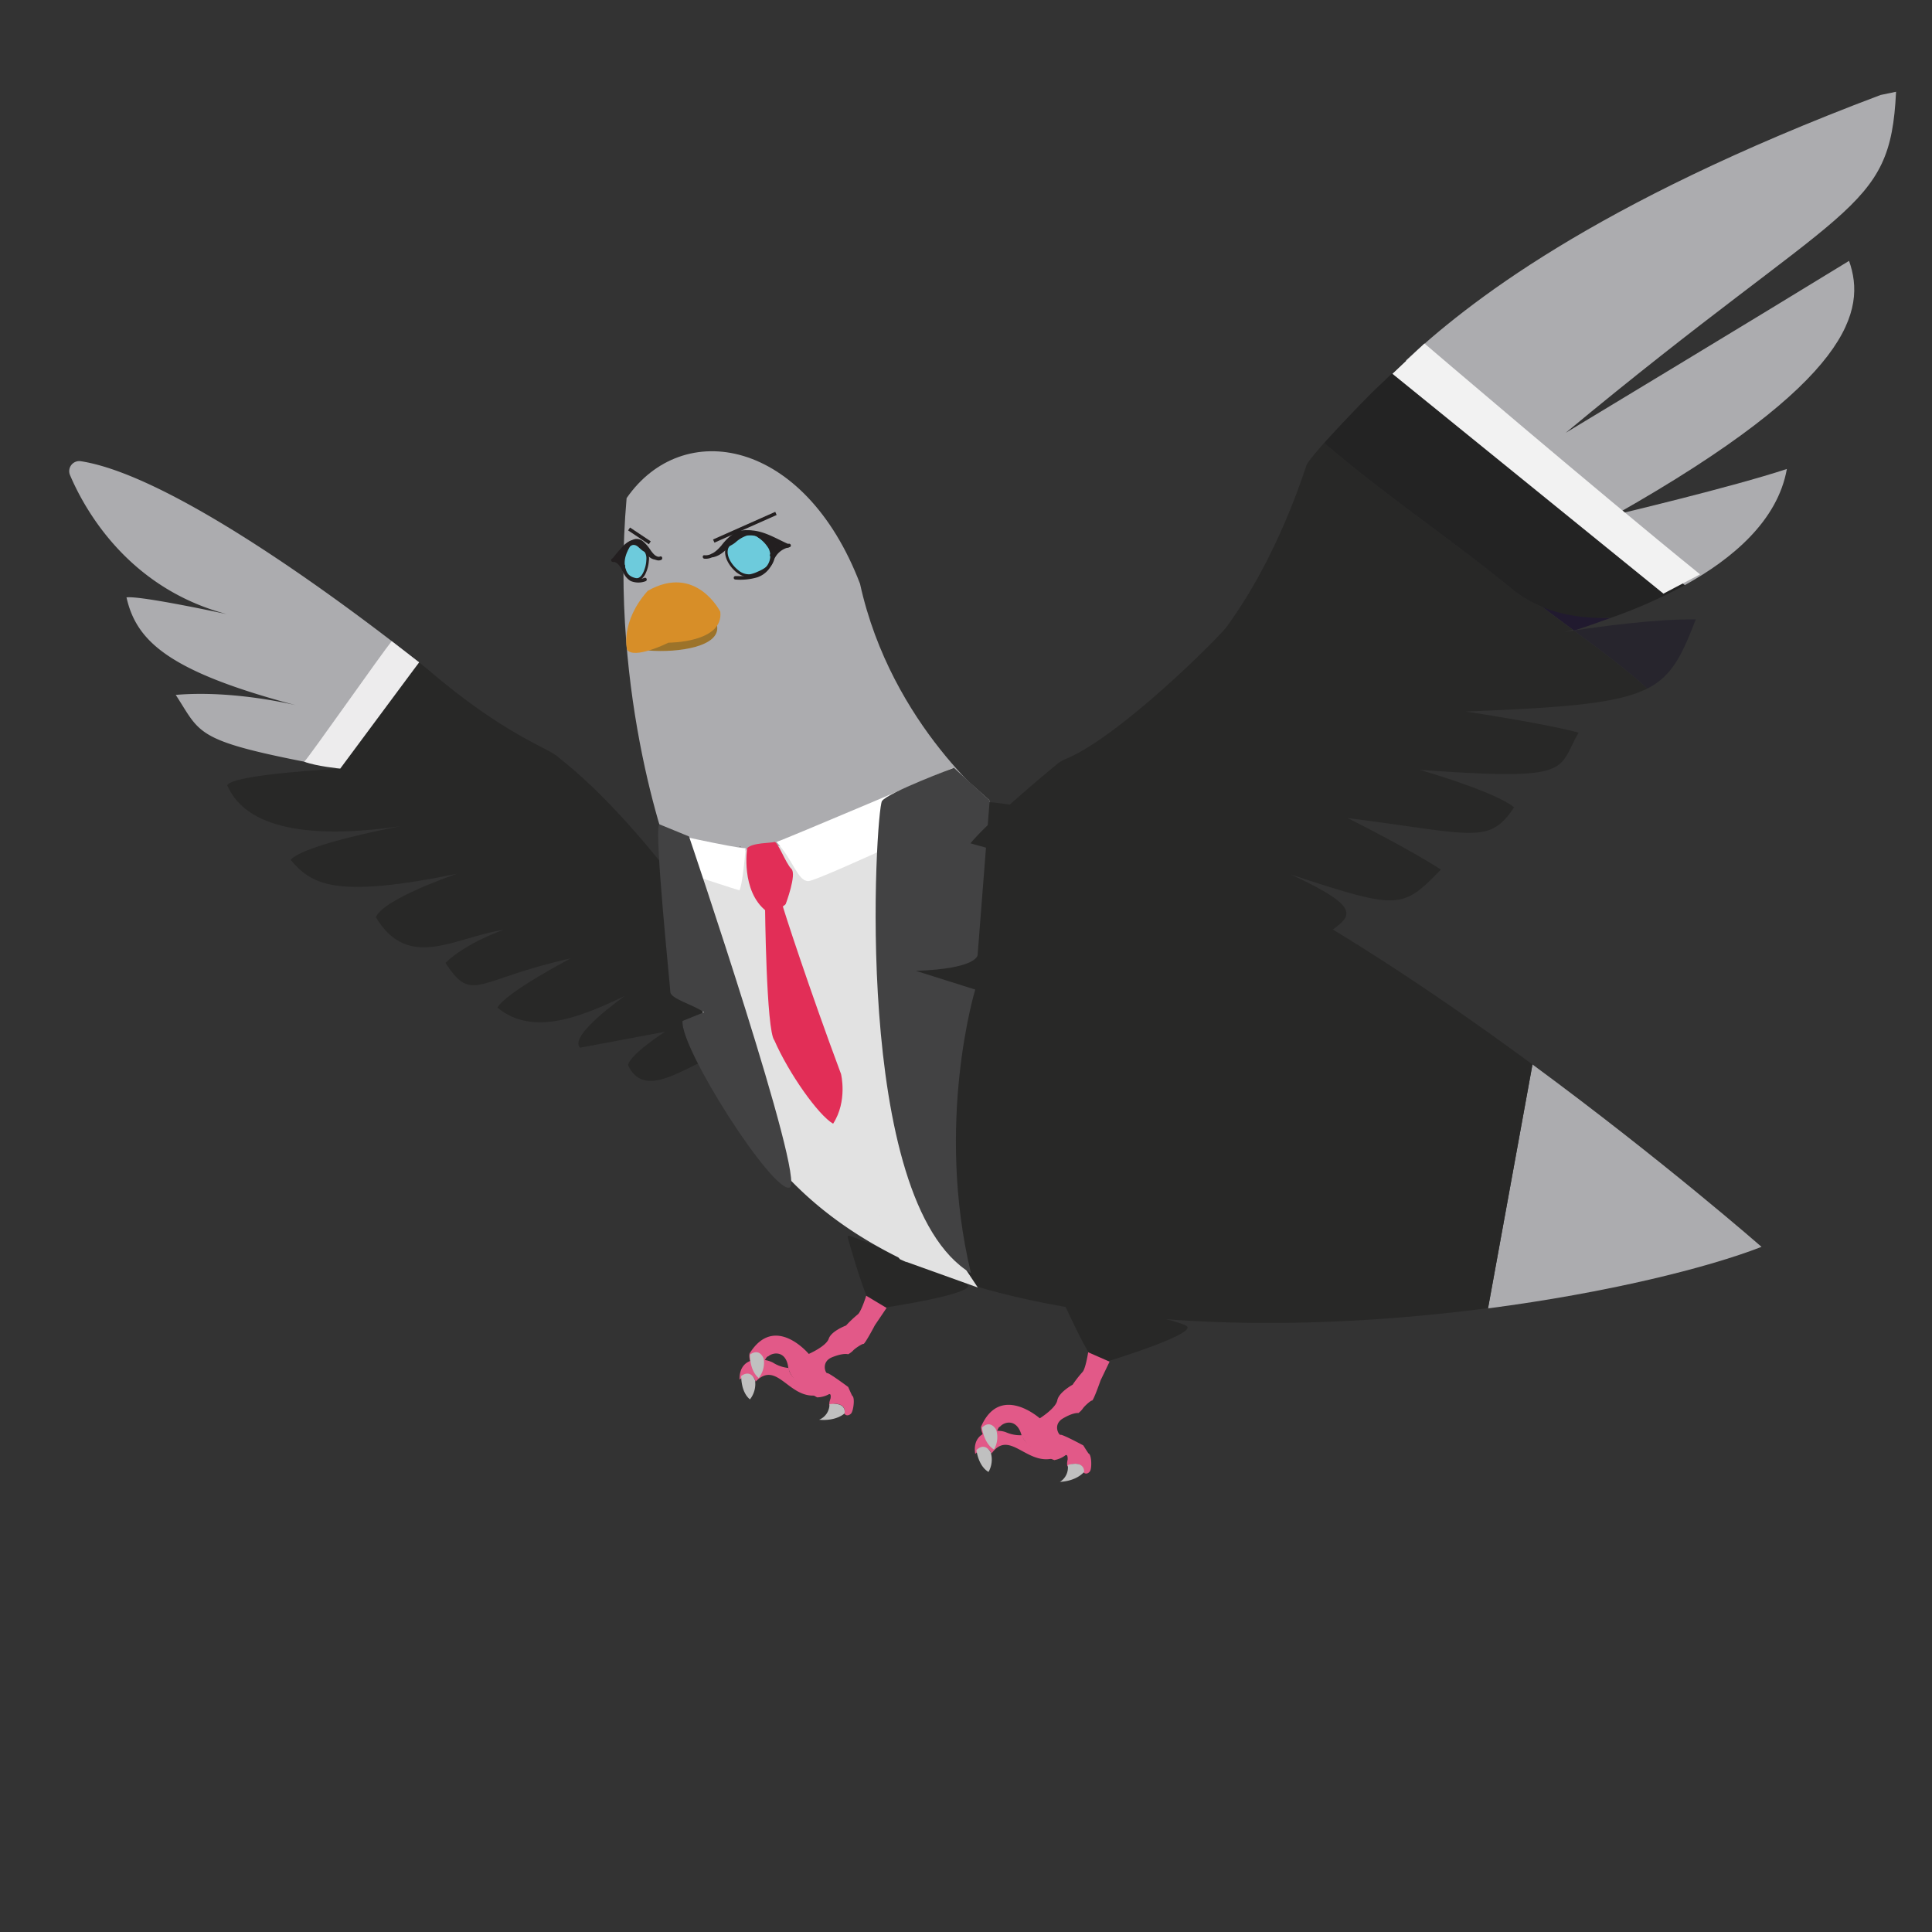 <svg id="Layer_1" data-name="Layer 1" xmlns="http://www.w3.org/2000/svg" viewBox="0 0 559 559"><rect x="0" y="0" width="559" height="559" fill="#333333" stroke="none"/><defs><style>.cls-1,.cls-18{fill:#282827;}.cls-2{fill:#e25988;}.cls-3{fill:silver;}.cls-4{fill:#acacaf;}.cls-5{fill:#e2e2e2;}.cls-6{fill:#231f20;}.cls-7{fill:#6dcbdc;}.cls-8{fill:#9c732a;}.cls-9{fill:#d78e28;}.cls-10{fill:#e22e57;}.cls-11{fill:#fff;}.cls-12{fill:#424243;}.cls-13{fill:#211a2f;}.cls-14{fill:#27252d;}.cls-15{fill:#232323;}.cls-16{fill:#f2f2f2;}.cls-17{fill:#edeced;}.cls-18{stroke:#231f20;stroke-miterlimit:10;}</style></defs><path class="cls-1" d="M245.89,357.59c-.37-.13-.71.1-.62.41,1,3.55,5.47,19.12,7.09,19.67a14.08,14.08,0,0,0,3.93.62s26.71-4,23.56-6.7C277,369.14,250.86,359.43,245.89,357.59Z"/><path class="cls-2" d="M250.63,374.9s-1.47,4.74-2.5,5.45a33.74,33.74,0,0,0-3.34,3.17s-4.25,1.58-5,3.81-5.78,4.41-5.78,4.41-9.88-11.83-17.14-.1c-.47,3.08,2.46,6.19,2.46,6.19s2.25-5.67,2.93-5.36c1.32-1.22,5.06-1.8,5.79,3s8.37,8.84,8.37,8.84a7.45,7.45,0,0,0,3.18-.78c1.1-.73.68,1.2.68,1.2s-.55,1.33-.24,1.94c2.18-1.29,5,.24,4.08,1.88.37,1.28,1.5,1.13,2.15.41s1.18-4.64.3-5.12c-.37-.72-1.15-2.53-1.15-2.53s-5.58-4.16-6.06-4-1.91-3.27,1.41-4.61,4.63-.86,4.63-.86a6,6,0,0,0,1.43-1.07c.32-.44,2.58-2,3-1.92s3.31-5.42,3.31-5.42l3.38-5Z"/><path class="cls-2" d="M228.22,395.81a10.16,10.16,0,0,1-4.39-1.44c-2-1.29-9.93-2.69-9.86,4.79,2-1.4,4.05-1.91,4.65.61,6.11-6.3,9.44,4.65,17.24,4C231.44,400.5,228.32,398.27,228.22,395.81Z"/><path class="cls-3" d="M214.47,398.11s-.18,4.59,2.52,6.78a7.2,7.2,0,0,0,1.47-5.51S217.4,396.05,214.47,398.11Z"/><path class="cls-3" d="M217,391.92s-.18,4.6,2.52,6.79a7.22,7.22,0,0,0,1.47-5.52S219.94,389.86,217,391.92Z"/><path class="cls-3" d="M240,406.29a4.82,4.82,0,0,1-3,4.49c5,.47,7.34-1.81,7.34-1.81S245.19,405.59,240,406.29Z"/><path class="cls-1" d="M307.59,374.84c-.38-.08-.68.2-.54.5,1.51,3.36,8.24,18.09,9.91,18.4a14.21,14.21,0,0,0,4,0s25.82-7.91,22.31-10.11C340.08,381.67,312.79,375.92,307.59,374.84Z"/><path class="cls-2" d="M314.85,391.26s-.76,4.9-1.67,5.75a34.62,34.62,0,0,0-2.83,3.64s-4,2.19-4.43,4.51-5.07,5.21-5.07,5.21-11.51-10.23-17,2.44c0,3.12,3.34,5.76,3.34,5.76s1.39-5.95,2.11-5.74c1.13-1.4,4.74-2.52,6.18,2.12s9.58,7.51,9.58,7.51a7.51,7.51,0,0,0,3-1.24c1-.89.85,1.08.85,1.08s-.35,1.4,0,2c2-1.6,5-.5,4.31,1.25.56,1.22,1.65.91,2.18.09s.49-4.75-.45-5.1c-.48-.66-1.51-2.33-1.51-2.33s-6.14-3.3-6.58-3.06-2.38-2.95.71-4.76,4.45-1.54,4.45-1.54a6.09,6.09,0,0,0,1.26-1.27c.25-.48,2.25-2.39,2.68-2.34s2.48-5.85,2.48-5.85l2.6-5.41Z"/><path class="cls-2" d="M295.77,415.25a10.12,10.12,0,0,1-4.55-.78c-2.12-1-10.22-1.19-9.05,6.2,1.8-1.68,3.72-2.49,4.7-.08,5.1-7.14,10,3.2,17.63,1.42C299.65,419.41,296.23,417.67,295.77,415.25Z"/><path class="cls-3" d="M282.52,419.56s.49,4.57,3.49,6.33a7.2,7.2,0,0,0,.64-5.66S285.1,417.09,282.52,419.56Z"/><path class="cls-3" d="M284.12,413.06s.5,4.57,3.49,6.34a7.22,7.22,0,0,0,.64-5.67S286.7,410.59,284.12,413.06Z"/><path class="cls-3" d="M308.93,423.88a4.84,4.84,0,0,1-2.26,4.88c5-.27,7-2.88,7-2.88S314,422.42,308.93,423.88Z"/><path class="cls-4" d="M121.26,191.67c-12-9.51-68.81-53.76-97.92-58.23a2.91,2.91,0,0,0-3.09,4c4.11,9.69,16.61,32.63,45.35,40.25,0,0-25-5.42-29-4.84,2.88,12.72,12.24,21.45,49.05,31.21,0,0-17.83-4.46-34.8-3,7.63,11.7,5.14,13.34,44.55,20.74C105.52,212.48,113.05,201.92,121.26,191.67Z"/><path class="cls-1" d="M211.66,277.55s-24.91-38.79-50-58.35c-2.42-2.68-15-5.88-38.15-25.73l-2.24-1.8c-8.21,10.25-15.74,20.81-25.87,30.18l3,.57s-31.1,1.54-32.65,4.8c6.14,14.25,28.49,15,50.25,11.82,0,0-27.55,5.06-31.92,9.74,6.11,7.19,12.77,11.26,48.1,4.05,0,0-21.18,7.16-23.43,12.54,9.4,15.8,23.08,5.71,36.93,3.67,0,0-10.59,3.58-16.79,9.55,7.82,12,8.79,4.77,36.2-1.28,0,0-18.77,9.83-21.16,14.23,10.36,8.58,24.62,2.45,36.9-3.4,0,0-16.5,11.52-13,15l24.59-4.62s-10.16,6.54-10.71,9.66c4.42,9.46,14.43,1.92,23.62-2,0,0,18.63-6.22,14.12-2.52-1.55,3.25,1.72,7.15,8.23,7.88S211.66,277.55,211.66,277.55Z"/><path class="cls-4" d="M288.39,233.7s-30.48-23.48-39.55-64.79c-16.09-42.12-51.32-48.22-67.54-24.78-5.05,57.72,12.43,104.67,14.09,107.74S288.39,233.7,288.39,233.7Z"/><path class="cls-1" d="M275.93,368.58a14,14,0,0,1-3.58,1C283.43,370.61,293,371,293,371l-11.32-6.59A14.68,14.68,0,0,1,275.93,368.58Z"/><path class="cls-1" d="M275.93,368.58a14.68,14.68,0,0,0,5.77-4.17l-27.84-16.22c1.28,9.3,6.05,18.4,13,20.9,1.86.19,3.71.37,5.52.53A14,14,0,0,0,275.93,368.58Z"/><path class="cls-4" d="M430.55,378.57c34.51-4.51,63.63-11.76,79.13-17.81,0,0-28.48-24.94-66.28-52.77"/><path class="cls-1" d="M206.84,244.48c-2.21.7-4.14,1.34-5.76,1.88q3.16-.15,6.32-.48A3.11,3.11,0,0,1,206.84,244.48Z"/><path class="cls-1" d="M214.2,244.83,214,245l.28,0Z"/><path class="cls-5" d="M254.83,338.27c1.56-4.75,4.8-7.8,9.78-7.47-.42-31.87-2.53-63.55-8.47-94.51l-.3.06c-9.45,2.86-18.85,6.37-27.67,7.13a2.63,2.63,0,0,1-2.66,1.32l-.36,0a2.42,2.42,0,0,1-2.34,2,2.38,2.38,0,0,1-1.7-.6,2.44,2.44,0,0,1-.56.08,2.36,2.36,0,0,1-2.3-1.42l-.26,0a2.34,2.34,0,0,1-1.47.56l-.36,0a2.44,2.44,0,0,1-4.2.31q-2.88.33-5.79.47c-3.19,1.17-5,1.91-5,1.91-5.45,61.83,20.78,97.24,59.68,116.16C256,357.82,253.54,347,254.83,338.27Z"/><path class="cls-5" d="M264.53,357q.2-13.09.06-26.16c-5.43-.31-9,2.74-10.69,7.5-1.44,8.69,1.18,19.55,6.48,26,.64.29,1.27.58,1.92.85A13.16,13.16,0,0,0,264.53,357Z"/><path class="cls-1" d="M293.23,233a100,100,0,0,0-21.21-1.3c.42.29.84.6,1.25.92a103,103,0,0,0-17.64,3.62v0l.81-.15-.81.15c6.39,30.94,8.6,62.62,8.95,94.49.35,0,.7.06,1.06.1-.36,0-.71-.08-1.06-.1q.15,13.06-.06,26.16a13.16,13.16,0,0,1-2.23,8.16c3.62,1.55,7.35,3,11.16,4.29a14.07,14.07,0,0,0,2.47-.83c17.75-7.61,3.95-31.15-10.31-38.68,14.26,7.53,28.06,31.07,10.31,38.68a14.07,14.07,0,0,1-2.47.83c47.31,16.4,107.71,15.6,157.09,9.16L443.4,308C395.32,272.59,332.15,232.5,293.23,233Z"/><path class="cls-1" d="M255.63,236.28l-.32.09.33-.06Z"/><path class="cls-6" d="M220.11,154.32c-2.66-.95-5.55-1.51-8,.16a15.41,15.41,0,0,0-3.23,3.17c-1.19,1.47-3,3.21-5.07,3-.64-.06-.63.94,0,1,1.86.19,3.52-1,4.79-2.22s2.14-2.59,3.45-3.67a5.78,5.78,0,0,1,3.28-1.38,12,12,0,0,1,4.56.9c.61.22.87-.75.26-1Z"/><path class="cls-7" d="M210.64,158c-2.07,3.35,3.32,9.92,7.14,8.43,1.77-.61,8.67-2.8,4.68-8.56C219.16,153.75,214.6,152.28,210.64,158Z"/><path class="cls-6" d="M210.32,157.77c-1.43,2.42.34,5.52,2.11,7.23a6.81,6.81,0,0,0,3.54,1.93,5.61,5.61,0,0,0,2.9-.53c2-.73,4.19-1.87,4.95-4,1.09-3-1.63-6-3.95-7.5a6.21,6.21,0,0,0-4.77-.95,8.67,8.67,0,0,0-4.78,3.77c-.28.39.37.77.65.38a8.15,8.15,0,0,1,3.93-3.31,5.08,5.08,0,0,1,3.84.33c2.23,1.09,5.07,3.83,4.5,6.58-.4,1.93-2.42,3.05-4.09,3.74a8.58,8.58,0,0,1-2.18.72,4.64,4.64,0,0,1-3.22-1.07c-1.88-1.39-4.2-4.6-2.78-7A.38.38,0,0,0,210.32,157.77Z"/><path class="cls-6" d="M219.12,155.36a9.82,9.82,0,0,1,3.31,3.41,4.87,4.87,0,0,1-.29,4.61c-1.93,3.3-5.95,3.38-9.35,3.3a.5.5,0,0,0,0,1,17.31,17.31,0,0,0,6.33-.64,7.27,7.27,0,0,0,4.06-3.47,5.88,5.88,0,0,0,.19-5.14,10.78,10.78,0,0,0-3.74-3.94c-.52-.37-1,.49-.51.87Z"/><path class="cls-6" d="M223.84,162.24a6,6,0,0,1,4.6-3.91.5.5,0,0,0-.26-1,7.06,7.06,0,0,0-5.3,4.61.5.5,0,0,0,.35.62.5.5,0,0,0,.61-.35Z"/><path class="cls-6" d="M228.21,157.46c-3.49-1.53-7-3.81-10.89-4a6.32,6.32,0,0,0-4.19,1.16,23.29,23.29,0,0,0-3.07,3,7.79,7.79,0,0,1-4.09,2.62c-.63.12-.37,1.09.26,1,2.85-.54,4.5-3,6.46-4.89a5.86,5.86,0,0,1,3.62-1.83,12.39,12.39,0,0,1,5.38,1.13c2.05.83,4,1.89,6,2.77.59.26,1.1-.6.51-.86Z"/><path class="cls-6" d="M220.39,155.35a10.63,10.63,0,0,1,3.06,4.31.51.51,0,0,0,.84.22,5.76,5.76,0,0,1,2.13-1.48.5.5,0,0,0-.27-1A2.84,2.84,0,0,1,223,155.9l-.68.68,2.66,1.24.39-.91c-3-1.06-5.92-3.61-9.24-3-2.65.45-4.18,3.18-6.85,3.57-.64.1-.37,1.06.26,1a7.49,7.49,0,0,0,3.35-1.62,9.19,9.19,0,0,1,3.2-1.89,7.06,7.06,0,0,1,4.46.86c1.52.71,3,1.55,4.55,2.11.53.19.9-.67.39-.91l-2.67-1.24a.5.5,0,0,0-.68.68,3.86,3.86,0,0,0,4.31,2l-.27-1a6.91,6.91,0,0,0-2.57,1.73l.84.22a11.67,11.67,0,0,0-3.33-4.75c-.49-.41-1.2.29-.7.71Z"/><path class="cls-6" d="M224,158.91a.5.5,0,0,0,0-1,.5.5,0,0,0,0,1Z"/><path class="cls-6" d="M223.26,161.16a.5.5,0,0,0,0-1,.5.5,0,0,0,0,1Z"/><path class="cls-6" d="M181.63,158.51a4.2,4.2,0,0,1,2.63-1.51,2.82,2.82,0,0,1,1.91,1.21c.8.9,1.39,2,2.24,2.8s1.79,1.45,2.87,1c.59-.23.33-1.2-.27-1-1.18.47-2.32-1.18-2.9-2a11.09,11.09,0,0,0-2.08-2.4,2.86,2.86,0,0,0-2.3-.64,5.88,5.88,0,0,0-2.81,1.76c-.46.44.24,1.15.71.7Z"/><path class="cls-7" d="M187,159.67c1.23,1.93-.27,8.45-3,8-1-.26-4.77-1.14-3.58-6.39C181.59,157,184,154.84,187,159.67Z"/><path class="cls-6" d="M186.63,159.85a3.82,3.82,0,0,1,.38,2.08,9.08,9.08,0,0,1-.5,2.73c-.37,1.11-1.22,3-2.68,2.57a4.37,4.37,0,0,1-2.8-1.95c-1.09-1.94-.33-4.6.71-6.4.43-.73,1.12-1.64,2.07-1.58,1.29.09,2.23,1.59,2.82,2.55.25.42.9,0,.65-.37a5.87,5.87,0,0,0-2.92-2.83,2.44,2.44,0,0,0-2.5.81,8.4,8.4,0,0,0-1.74,3.35,7,7,0,0,0-.13,3.93,4.75,4.75,0,0,0,3.28,3.1,2.37,2.37,0,0,0,1.83,0,4,4,0,0,0,1.73-2,10.12,10.12,0,0,0,.9-3.46,4.87,4.87,0,0,0-.45-2.94C187,159.07,186.38,159.44,186.63,159.85Z"/><path class="cls-6" d="M181.2,157.93a11.49,11.49,0,0,0-1.39,3.65,7.15,7.15,0,0,0,.52,4,5.2,5.2,0,0,0,2.13,2.52,5.83,5.83,0,0,0,4.29.08.5.5,0,0,0-.27-1,4.7,4.7,0,0,1-3.61,0,4.43,4.43,0,0,1-1.74-2.27c-.87-2.26-.16-4.43.94-6.45.3-.57-.56-1.07-.87-.51Z"/><path class="cls-6" d="M181,164.71c-.66-1.45-1.92-3.12-3.69-3.12a.51.51,0,0,0-.5.5.51.51,0,0,0,.5.5h.22c.11,0-.09,0,0,0l.11,0,.21.06.11,0c.05,0,.1,0,0,0a2.86,2.86,0,0,1,.42.24l.21.14,0,0,.11.1a4.89,4.89,0,0,1,.39.4l.1.11.07.09.06.09.09.12a7.57,7.57,0,0,1,.66,1.18.51.51,0,0,0,.68.18.52.52,0,0,0,.18-.69Z"/><path class="cls-6" d="M177.83,162.43c1.09-1.26,2-2.65,3.23-3.82.88-.85,2.19-1.88,3.42-1.11,1.91,1.2,2.74,4.31,5.3,4.44.64,0,.64-1,0-1-1.22-.06-2.11-1.44-2.8-2.29a6.14,6.14,0,0,0-2.71-2.34c-1.36-.4-2.7.48-3.66,1.36a48,48,0,0,0-3.49,4.05c-.41.49.29,1.2.71.71Z"/><path class="cls-6" d="M180.45,158.21a13.13,13.13,0,0,0-1.1,4.71l.86-.35a4.15,4.15,0,0,0-1.72-1.18l-.13,1c1.42,0,2.1-1.32,2.21-2.59a.5.5,0,0,0-.85-.35l-1.23,1.49c-.41.48.23,1.16.7.7a28.28,28.28,0,0,0,2.05-2.45c.5-.61,1.31-1.61,2.21-1.52s1.41.81,2,1.27a3.53,3.53,0,0,0,2.26,1c.64,0,.64-1,0-1-.87,0-1.56-.75-2.17-1.26a3.37,3.37,0,0,0-2.32-1,4,4,0,0,0-2.49,1.61c-.75.87-1.38,1.85-2.21,2.66l.7.7,1.24-1.48-.86-.36c-.06.71-.38,1.58-1.21,1.59a.51.51,0,0,0-.14,1,3,3,0,0,1,1.28.92.5.5,0,0,0,.85-.36,12,12,0,0,1,1-4.21c.27-.58-.59-1.09-.86-.5Z"/><path class="cls-6" d="M179.63,162.48a.5.5,0,0,0,0-1,.5.5,0,0,0,0,1Z"/><path class="cls-6" d="M179,161.92a.5.5,0,0,0,0-1,.5.5,0,0,0,0,1Z"/><path class="cls-6" d="M178.66,162a.5.5,0,0,0,0-1,.5.5,0,0,0,0,1Z"/><path class="cls-6" d="M180.38,164.27a.5.5,0,0,0,0-1,.5.5,0,0,0,0,1Z"/><path class="cls-8" d="M187.55,188.21c8.84.72,21-1.15,19.92-7.2S187.55,188.21,187.55,188.21Z"/><path class="cls-9" d="M208.41,177s-7-14-21-6.05c-8,9-6,17-6,17,2,3,12-2,12-2S209.39,186,208.41,177Z"/><polygon class="cls-5" points="263.87 343.82 282.92 372.53 262.3 365.13 263.87 343.82"/><path class="cls-10" d="M216.17,245.41s-1.89,12.38,5.53,18.2c5-.77,5.64-2.05,5.64-2.05s3.26-8.62,1.64-10.16-4-8.12-4.95-7.78S217.71,243.78,216.17,245.41Z"/><path class="cls-10" d="M221.35,262s.35,36.22,2.7,39c4.18,9.57,12.69,21.63,17,24.13,4.24-6.56,2.29-14.38,2.29-14.38-9-24.1-16.93-48.32-17.05-49.31S221.35,262,221.35,262Z"/><path class="cls-11" d="M191.23,240.59s21.26,4.82,24.51,4.83c-.92,11.16-1.8,12.19-1.8,12.19s-18-5.51-19.14-6.92S191.23,240.59,191.23,240.59Z"/><path class="cls-11" d="M275.77,222.17s-48.71,20.71-51.09,21.43c4.95,5.47,6.17,11.43,9.24,11.33s52.39-23.34,52.39-23.34Z"/><path class="cls-12" d="M276,222.16s-19,7.09-20.8,9.6-9,115.81,25.74,136.65c-10.48-43.67,1.23-82.09,1.23-82.09L265,280.9c18-.61,17.86-4.61,17.86-4.61l3.49-44.7Z"/><path class="cls-12" d="M190.68,238.46l8.68,3.56s33.89,99.78,29.12,101.58-31.73-40.2-31-48.21l6.22-2.49c-3.22-2.29-9.67-3.87-9.75-5.91S189.34,241.6,190.68,238.46Z"/><path class="cls-13" d="M455.42,182.42c2.4-.66,6-2,10.71-3.67a52.9,52.9,0,0,1-21-4C448.06,177,452.46,180.24,455.42,182.42Z"/><path class="cls-1" d="M455.36,182.43c-1.81.27-2.88.45-2.88.45s.95-.22,2.59-.67c-3-2.18-5.91-4.37-8.82-6.61A34.76,34.76,0,0,1,437,170c-17.94-14.66-36.85-27.18-53.84-41.87-2.76,3.1-4.89,5.69-5.19,6.61-6.49,19.55-14.76,35.26-23,46.54-2.39,3.28-31.17,32-46.65,38.33a9.68,9.68,0,0,0-2.52,1.52c-20.79,17.21-25,22.88-25,22.88,72.43,20.13,100.84,28,100.84,28,7.55-6.4,16.3-7.69-8.19-19,31.29,10.29,32.26,10.15,43.46-1.42-10.67-6.8-27-14.89-27-14.89,36.41,4.58,40.86,7.89,48.18-3.11-5.89-4.74-27.4-10.86-27.4-10.86,45.15,3.29,39.72.12,46.06-10.74-9.21-2.57-32.66-6.12-32.66-6.12,29.65-1.16,44.14-2.38,52.55-6.67C470.12,193.26,462.76,187.87,455.36,182.43Z"/><path class="cls-14" d="M455.36,182.43c7.4,5.44,14.76,10.83,21.29,16.8,7.27-3.72,10-9.72,14-20C479.42,179,462.14,181.4,455.36,182.43Z"/><path class="cls-15" d="M406.77,104.29c-3.65,3.37-6.5,6.18-8.82,8.34-1.4,1.3-9.34,9.42-14.8,15.53,17,14.69,35.9,27.21,53.84,41.87,8,6.76,18.37,9.16,29.14,8.72a144.37,144.37,0,0,0,21.36-9.47C458.64,147.77,430.9,128.65,406.77,104.29Z"/><path class="cls-4" d="M548.6,26.55l-4.47.93c-84,31.63-119.86,60.64-137.36,76.81,24.13,24.36,51.87,43.48,80.72,65,13.72-7.59,26.86-18.59,29.52-33.6-15.85,5.25-49.66,13.25-49.66,13.25C536.08,110.05,540,89.62,535,75.48c-25.49,15.65-82,49.76-82,49.76C534.64,57.5,546.91,62,548.6,26.55Z"/><path class="cls-16" d="M491.89,166.18c-30.86-25-79.74-66.8-79.74-66.8l-9.27,8.77,78.41,63.61Z"/><path class="cls-17" d="M113.33,185.52c-2.89,3.54-23.78,33.37-25.29,34.87,3.5,1.33,10.4,2,10.4,2l22.82-30.75Z"/><line class="cls-18" x1="182.01" y1="153.05" x2="188.01" y2="157.05"/><line class="cls-18" x1="224.51" y1="148.55" x2="206.51" y2="156.55"/></svg>